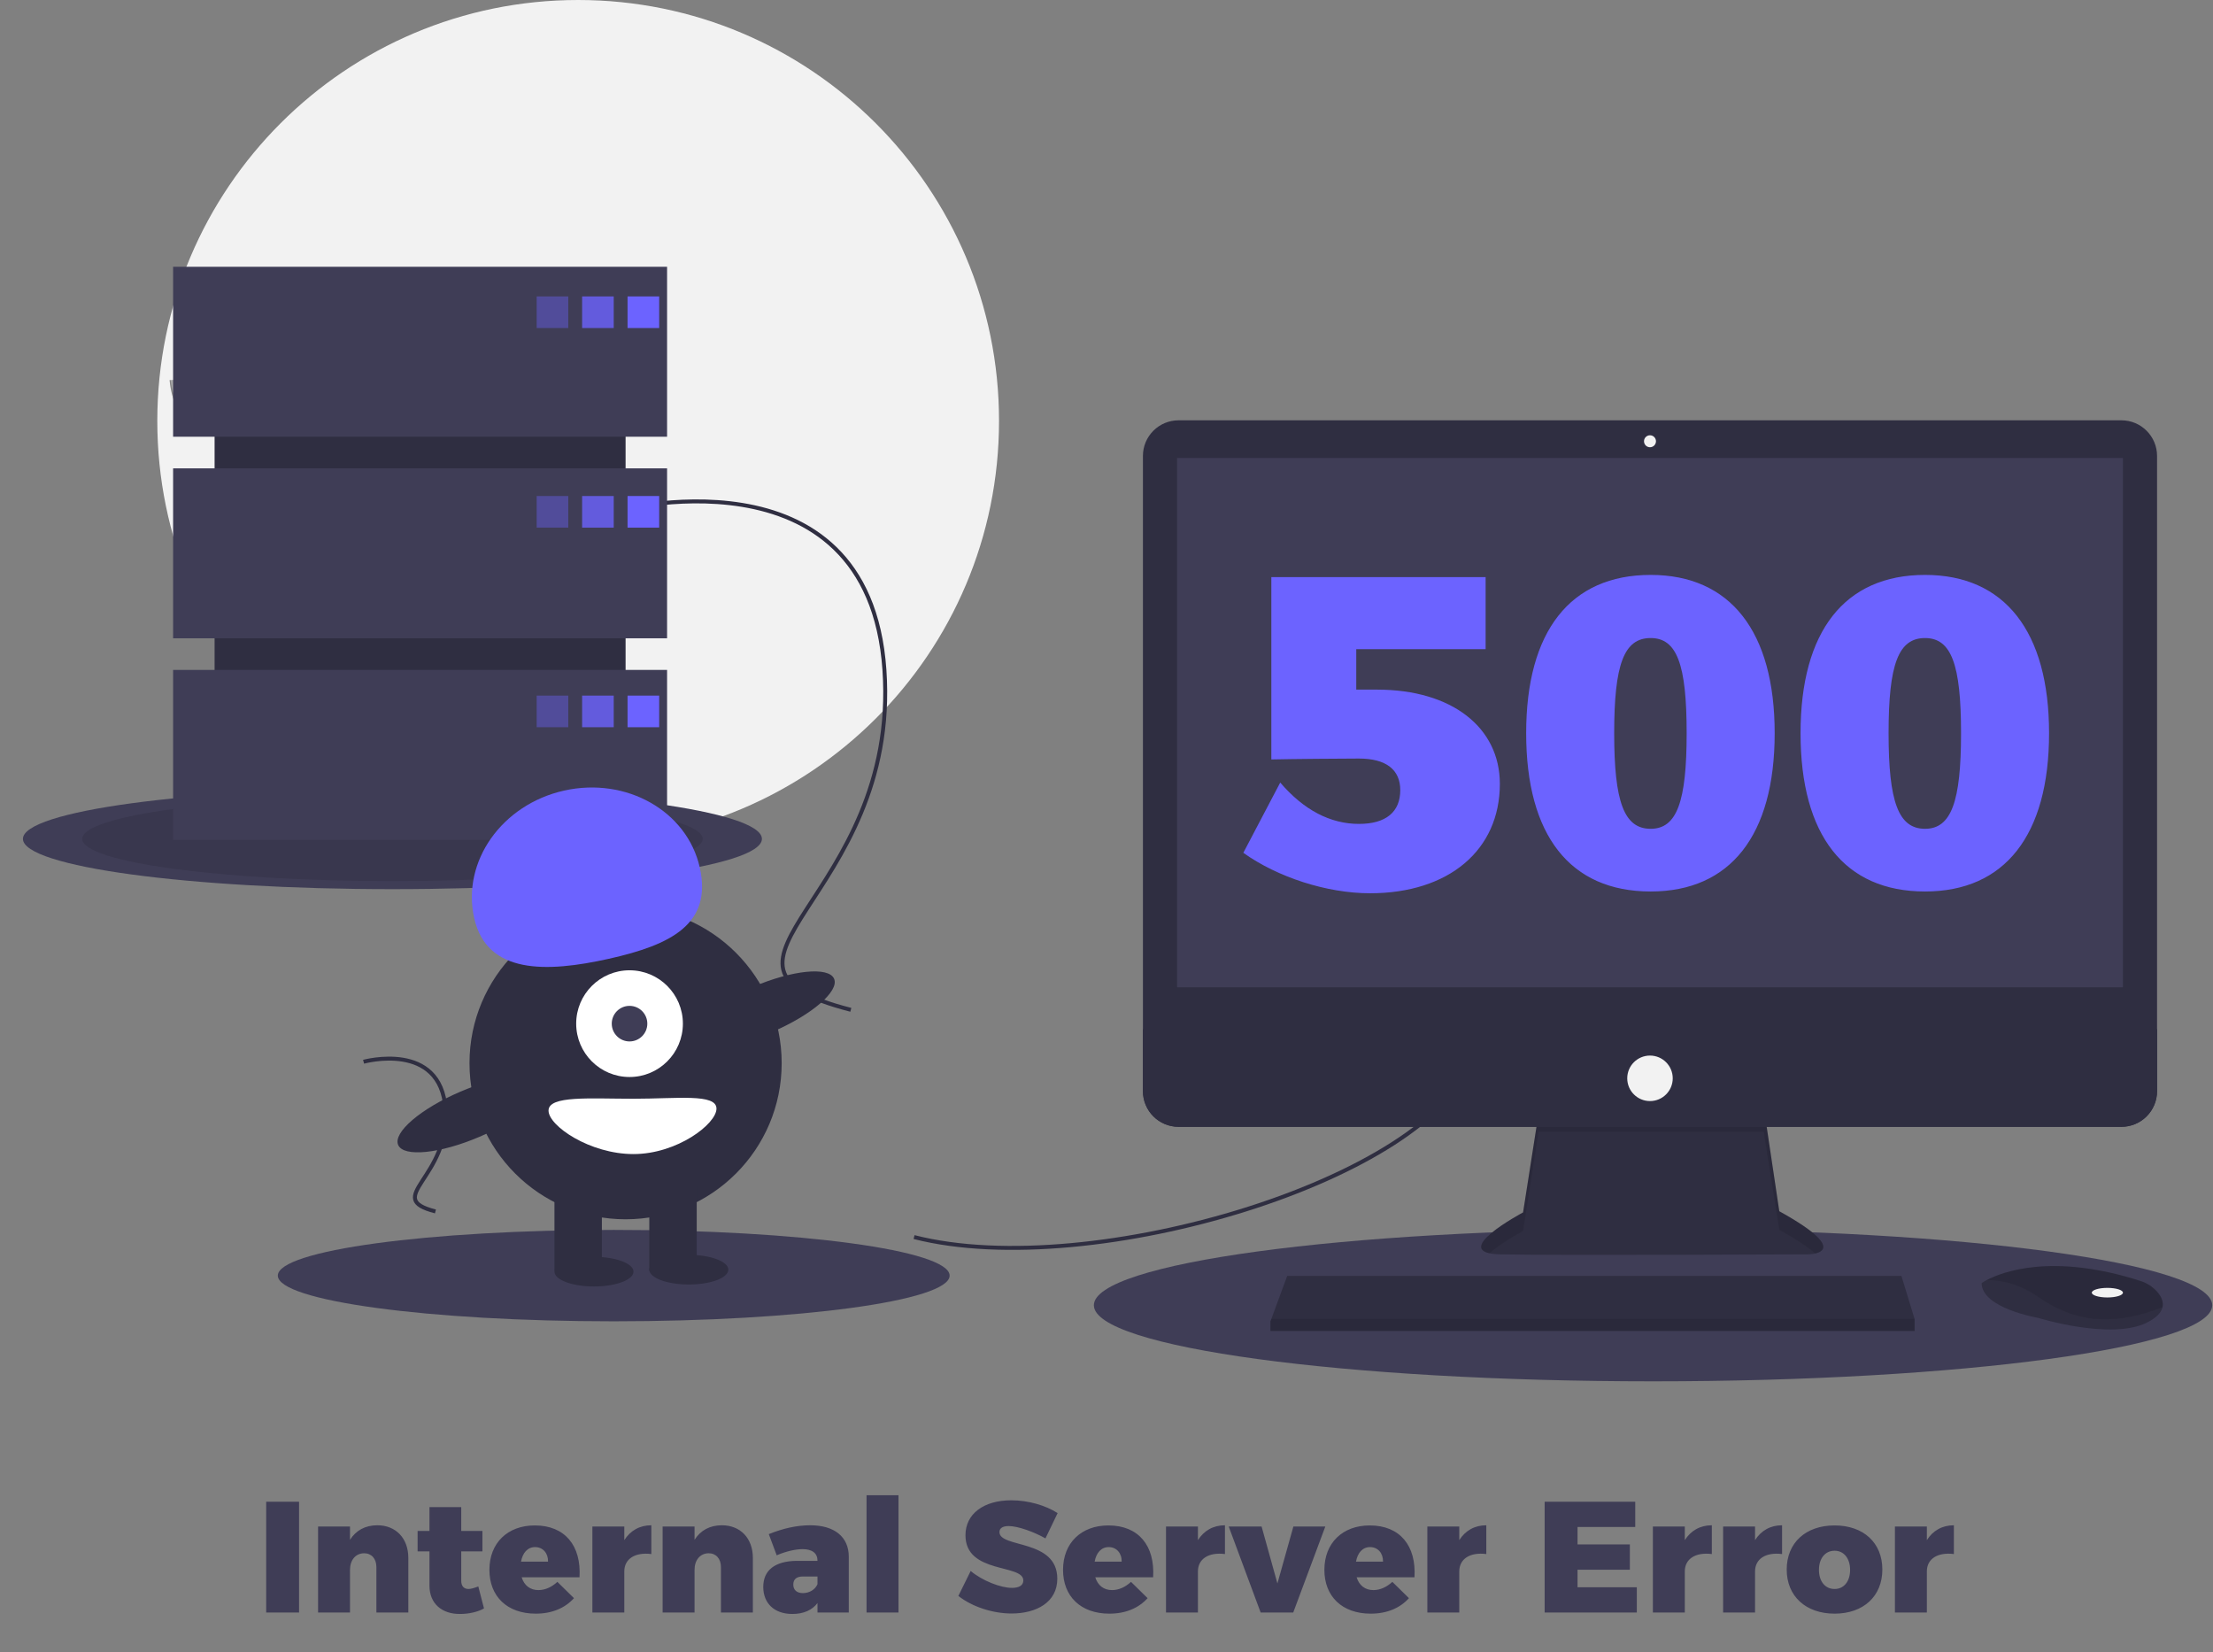 <svg width="1120" height="836" viewBox="0 0 1120 836" fill="none" xmlns="http://www.w3.org/2000/svg">
<rect x="0" y="0" width="1120" height="836" fill="#808080" stroke="none"/>
<g clip-path="url(#clip0)">
<path d="M292.609 426C410.246 426 505.609 330.637 505.609 213C505.609 95.363 410.246 0 292.609 0C174.972 0 79.609 95.363 79.609 213C79.609 330.637 174.972 426 292.609 426Z" fill="#F2F2F2"/>
<path d="M85.833 192.339C85.833 192.339 101.249 191.864 105.894 188.556C110.54 185.248 129.607 181.298 130.76 186.603C131.912 191.909 153.927 212.991 136.523 213.132C119.118 213.272 96.083 210.421 91.446 207.596C86.809 204.772 85.833 192.339 85.833 192.339Z" fill="#A8A8A8"/>
<path opacity="0.2" d="M136.833 211.285C119.429 211.425 96.394 208.574 91.757 205.749C88.226 203.598 86.819 195.88 86.348 192.319C86.022 192.333 85.833 192.339 85.833 192.339C85.833 192.339 86.809 204.772 91.446 207.596C96.083 210.421 119.118 213.272 136.523 213.132C141.546 213.091 143.282 211.304 143.186 208.656C142.489 210.256 140.572 211.255 136.833 211.285Z" fill="black"/>
<path d="M198.609 449.94C301.886 449.94 385.609 438.55 385.609 424.5C385.609 410.45 301.886 399.06 198.609 399.06C95.332 399.06 11.609 410.45 11.609 424.5C11.609 438.55 95.332 449.94 198.609 449.94Z" fill="#3F3D56"/>
<path opacity="0.1" d="M198.609 445.859C285.318 445.859 355.609 436.296 355.609 424.5C355.609 412.704 285.318 403.141 198.609 403.141C111.9 403.141 41.609 412.704 41.609 424.5C41.609 436.296 111.9 445.859 198.609 445.859Z" fill="black"/>
<path d="M836.609 699C992.906 699 1119.61 681.763 1119.61 660.5C1119.61 639.237 992.906 622 836.609 622C680.313 622 553.609 639.237 553.609 660.5C553.609 681.763 680.313 699 836.609 699Z" fill="#3F3D56"/>
<path d="M310.609 668.627C404.497 668.627 480.609 658.273 480.609 645.5C480.609 632.727 404.497 622.373 310.609 622.373C216.72 622.373 140.609 632.727 140.609 645.5C140.609 658.273 216.72 668.627 310.609 668.627Z" fill="#3F3D56"/>
<path d="M462.609 626C552.609 649 725.609 596 744.609 536" stroke="#2F2E41" stroke-width="2" stroke-miterlimit="10"/>
<path d="M309.609 259C309.609 259 439.609 223 447.609 339C455.609 455 340.609 488 430.609 511" stroke="#2F2E41" stroke-width="2" stroke-miterlimit="10"/>
<path d="M184.011 537.283C184.011 537.283 223.084 526.463 225.488 561.328C227.892 596.192 193.328 606.111 220.379 613.023" stroke="#2F2E41" stroke-width="2" stroke-miterlimit="10"/>
<path d="M778.704 563.24L770.827 613.535C770.827 613.535 732.045 634.138 759.314 634.744C786.582 635.35 915.047 634.744 915.047 634.744C915.047 634.744 939.891 634.744 900.504 612.929L892.626 560.21L778.704 563.24Z" fill="#2F2E41"/>
<path opacity="0.1" d="M753.828 634.198C760.021 628.688 770.827 622.946 770.827 622.946L778.705 572.651L892.626 572.758L900.504 622.34C909.689 627.427 915.379 631.327 918.707 634.318C923.766 633.164 929.294 628.875 900.504 612.929L892.626 560.21L778.705 563.24L770.827 613.535C770.827 613.535 738.239 630.85 753.828 634.198Z" fill="black"/>
<path d="M1073.64 212.689H596.479C586.512 212.689 578.433 220.768 578.433 230.734V552.163C578.433 562.129 586.512 570.208 596.479 570.208H1073.64C1083.61 570.208 1091.69 562.129 1091.69 552.163V230.734C1091.69 220.768 1083.61 212.689 1073.64 212.689Z" fill="#2F2E41"/>
<path d="M1074.42 231.776H595.703V499.613H1074.42V231.776Z" fill="#3F3D56"/>
<path d="M835.06 226.323C836.733 226.323 838.089 224.966 838.089 223.293C838.089 221.62 836.733 220.263 835.06 220.263C833.386 220.263 832.03 221.62 832.03 223.293C832.03 224.966 833.386 226.323 835.06 226.323Z" fill="#F2F2F2"/>
<path d="M1091.69 520.822V552.163C1091.69 554.533 1091.22 556.879 1090.31 559.069C1089.41 561.258 1088.08 563.248 1086.4 564.924C1084.73 566.599 1082.74 567.929 1080.55 568.835C1078.36 569.742 1076.01 570.209 1073.64 570.208H596.479C594.109 570.209 591.762 569.742 589.573 568.835C587.383 567.929 585.394 566.599 583.718 564.924C582.042 563.248 580.713 561.258 579.806 559.069C578.899 556.879 578.433 554.533 578.433 552.163V520.822H1091.69Z" fill="#2F2E41"/>
<path d="M968.978 667.466V673.526H642.968V668.678L643.417 667.466L651.452 645.651H962.312L968.978 667.466Z" fill="#2F2E41"/>
<path d="M1094.44 661.534C1093.84 664.073 1091.6 666.751 1086.54 669.284C1068.36 678.374 1031.39 666.86 1031.39 666.86C1031.39 666.86 1002.91 662.012 1002.91 649.287C1003.71 648.74 1004.55 648.244 1005.41 647.803C1013.05 643.759 1038.39 633.781 1083.33 648.225C1086.64 649.264 1089.59 651.202 1091.87 653.822C1093.69 655.954 1095.12 658.657 1094.44 661.534Z" fill="#2F2E41"/>
<path opacity="0.1" d="M1094.44 661.533C1072.19 670.059 1052.35 670.696 1032 656.558C1021.73 649.432 1012.41 647.669 1005.41 647.802C1013.05 643.759 1038.39 633.781 1083.33 648.225C1086.64 649.264 1089.59 651.201 1091.87 653.822C1093.69 655.953 1095.12 658.657 1094.44 661.533Z" fill="black"/>
<path d="M1066.54 656.559C1070.89 656.559 1074.42 655.473 1074.42 654.135C1074.42 652.796 1070.89 651.711 1066.54 651.711C1062.19 651.711 1058.66 652.796 1058.66 654.135C1058.66 655.473 1062.19 656.559 1066.54 656.559Z" fill="#F2F2F2"/>
<path d="M835.059 557.18C841.418 557.18 846.573 552.026 846.573 545.667C846.573 539.308 841.418 534.154 835.059 534.154C828.701 534.154 823.546 539.308 823.546 545.667C823.546 552.026 828.701 557.18 835.059 557.18Z" fill="#F2F2F2"/>
<path opacity="0.1" d="M968.978 667.466V673.526H642.968V668.678L643.417 667.466H968.978Z" fill="black"/>
<path d="M316.609 159H108.609V401H316.609V159Z" fill="#2F2E41"/>
<path d="M337.609 135H87.609V221H337.609V135Z" fill="#3F3D56"/>
<path d="M337.609 237H87.609V323H337.609V237Z" fill="#3F3D56"/>
<path d="M337.609 339H87.609V425H337.609V339Z" fill="#3F3D56"/>
<path opacity="0.4" d="M287.609 150H271.609V166H287.609V150Z" fill="#6C63FF"/>
<path opacity="0.8" d="M310.609 150H294.609V166H310.609V150Z" fill="#6C63FF"/>
<path d="M333.609 150H317.609V166H333.609V150Z" fill="#6C63FF"/>
<path opacity="0.4" d="M287.609 251H271.609V267H287.609V251Z" fill="#6C63FF"/>
<path opacity="0.8" d="M310.609 251H294.609V267H310.609V251Z" fill="#6C63FF"/>
<path d="M333.609 251H317.609V267H333.609V251Z" fill="#6C63FF"/>
<path opacity="0.4" d="M287.609 352H271.609V368H287.609V352Z" fill="#6C63FF"/>
<path opacity="0.8" d="M310.609 352H294.609V368H310.609V352Z" fill="#6C63FF"/>
<path d="M333.609 352H317.609V368H333.609V352Z" fill="#6C63FF"/>
<path d="M316.609 617C360.239 617 395.609 581.63 395.609 538C395.609 494.37 360.239 459 316.609 459C272.978 459 237.609 494.37 237.609 538C237.609 581.63 272.978 617 316.609 617Z" fill="#2F2E41"/>
<path d="M304.609 600H280.609V643H304.609V600Z" fill="#2F2E41"/>
<path d="M352.609 600H328.609V643H352.609V600Z" fill="#2F2E41"/>
<path d="M300.609 651C311.655 651 320.609 647.642 320.609 643.5C320.609 639.358 311.655 636 300.609 636C289.563 636 280.609 639.358 280.609 643.5C280.609 647.642 289.563 651 300.609 651Z" fill="#2F2E41"/>
<path d="M348.609 650C359.655 650 368.609 646.642 368.609 642.5C368.609 638.358 359.655 635 348.609 635C337.563 635 328.609 638.358 328.609 642.5C328.609 646.642 337.563 650 348.609 650Z" fill="#2F2E41"/>
<path d="M318.609 545C333.521 545 345.609 532.912 345.609 518C345.609 503.088 333.521 491 318.609 491C303.697 491 291.609 503.088 291.609 518C291.609 532.912 303.697 545 318.609 545Z" fill="white"/>
<path d="M318.609 527C323.579 527 327.609 522.971 327.609 518C327.609 513.029 323.579 509 318.609 509C313.638 509 309.609 513.029 309.609 518C309.609 522.971 313.638 527 318.609 527Z" fill="#3F3D56"/>
<path d="M239.977 464.532C233.598 435.965 253.988 407.098 285.52 400.058C317.053 393.017 347.786 410.468 354.165 439.035C360.543 467.603 339.646 478.139 308.114 485.18C276.582 492.221 246.355 493.1 239.977 464.532Z" fill="#6C63FF"/>
<path d="M390.704 522.244C410.759 513.66 424.833 501.597 422.138 495.301C419.443 489.005 401.001 490.86 380.945 499.444C360.89 508.028 346.816 520.09 349.511 526.386C352.205 532.682 370.648 530.827 390.704 522.244Z" fill="#2F2E41"/>
<path d="M242.704 575.244C262.759 566.66 276.833 554.597 274.138 548.301C271.443 542.005 253.001 543.86 232.945 552.444C212.89 561.027 198.816 573.09 201.511 579.386C204.205 585.682 222.648 583.827 242.704 575.244Z" fill="#2F2E41"/>
<path d="M362.609 561C362.609 568.732 342.7 584 320.609 584C298.517 584 277.609 569.732 277.609 562C277.609 554.268 298.517 556 320.609 556C342.7 556 362.609 553.268 362.609 561Z" fill="white"/>
<path d="M686.4 348.975V328.5H751.875V292.05H643.425V384.3C652.875 384.075 680.1 383.85 687.75 383.85C701.475 383.85 708.675 389.475 708.675 399.825C708.675 410.85 701.475 416.925 687.75 416.925C673.35 416.925 659.85 409.95 647.925 396L629.25 431.55C646.575 443.925 671.55 452.025 693.375 452.025C733.2 452.025 759.075 430.2 759.075 396.675C759.075 368.1 734.775 348.975 696.975 348.975H686.4ZM835.392 290.925C794.667 290.925 772.392 319.5 772.392 371.025C772.392 422.775 794.667 451.125 835.392 451.125C875.667 451.125 898.167 422.775 898.167 371.025C898.167 319.5 875.667 290.925 835.392 290.925ZM835.392 322.875C848.667 322.875 853.617 336.15 853.617 371.025C853.617 405.675 848.667 419.4 835.392 419.4C821.892 419.4 816.942 405.675 816.942 371.025C816.942 336.15 821.892 322.875 835.392 322.875ZM974.259 290.925C933.534 290.925 911.259 319.5 911.259 371.025C911.259 422.775 933.534 451.125 974.259 451.125C1014.53 451.125 1037.03 422.775 1037.03 371.025C1037.03 319.5 1014.53 290.925 974.259 290.925ZM974.259 322.875C987.534 322.875 992.484 336.15 992.484 371.025C992.484 405.675 987.534 419.4 974.259 419.4C960.759 419.4 955.809 405.675 955.809 371.025C955.809 336.15 960.759 322.875 974.259 322.875Z" fill="#6C63FF"/>
</g>
<path d="M134.72 759.92V816H151.36V759.92H134.72ZM190.974 771.84C184.894 771.84 180.174 774.4 177.134 779.2V772.48H160.974V816H177.134V794.48C177.134 789.52 179.854 786.08 184.254 786C188.014 786 190.494 788.72 190.494 793.04V816H206.654V788.4C206.654 778.32 200.254 771.84 190.974 771.84ZM242.073 802.8C240.153 803.52 238.393 804.08 237.113 804.08C234.873 804.08 233.433 802.72 233.433 799.92V785.04H244.153V774.72H233.433V762.64H217.353V774.72H211.353V785.04H217.353V802.4C217.353 811.44 223.593 816.8 232.873 816.72C237.273 816.72 241.913 815.68 244.953 813.92L242.073 802.8ZM270.652 771.92C256.892 771.92 247.692 780.8 247.692 794.4C247.692 807.76 256.572 816.56 271.132 816.56C279.372 816.56 285.932 813.76 290.492 808.72L282.092 800.48C279.212 803.12 275.932 804.64 272.492 804.64C268.332 804.64 265.292 802.32 264.012 798.16H293.292C294.252 782.16 285.932 771.92 270.652 771.92ZM277.372 790.24H263.692C264.492 785.84 266.972 782.88 270.812 782.88C274.732 782.88 277.452 785.92 277.372 790.24ZM315.962 779.36V772.48H299.802V816H315.962V795.2C315.962 788.88 321.322 785.36 329.642 786.4V771.84C323.722 771.84 319.002 774.56 315.962 779.36ZM365.349 771.84C359.269 771.84 354.549 774.4 351.509 779.2V772.48H335.349V816H351.509V794.48C351.509 789.52 354.229 786.08 358.629 786C362.389 786 364.869 788.72 364.869 793.04V816H381.029V788.4C381.029 778.32 374.629 771.84 365.349 771.84ZM410.048 771.84C403.248 771.84 396.208 773.44 389.088 776.32L393.088 787.04C397.888 784.96 402.768 783.92 406.208 783.92C411.168 783.92 413.728 786.08 413.728 789.68V789.84H403.088C392.128 790 386.288 794.64 386.288 803.04C386.288 811.2 391.728 816.72 401.008 816.72C406.768 816.72 411.088 814.72 413.728 811.2V816H429.568V787.76C429.568 777.68 422.288 771.84 410.048 771.84ZM406.368 806.16C403.248 806.16 401.488 804.56 401.488 801.84C401.488 799.12 403.168 797.76 406.368 797.76H413.728V801.68C412.528 804.4 409.648 806.16 406.368 806.16ZM438.561 756.64V816H454.721V756.64H438.561ZM529.103 778.48L535.263 765.68C529.183 761.76 520.383 759.2 511.823 759.2C497.823 759.2 488.623 766.08 488.623 776.88C488.623 796.64 517.903 791.28 517.903 799.76C517.903 802.32 515.663 803.52 512.143 803.52C506.383 803.52 497.023 799.84 491.263 794.96L485.023 807.6C492.063 813.12 502.463 816.48 511.983 816.48C524.543 816.48 535.103 810.8 535.103 798.88C535.103 778.64 505.823 783.52 505.823 775.28C505.823 773.2 507.663 772.24 510.463 772.24C515.183 772.24 523.343 775.2 529.103 778.48ZM560.964 771.92C547.204 771.92 538.004 780.8 538.004 794.4C538.004 807.76 546.884 816.56 561.444 816.56C569.684 816.56 576.244 813.76 580.804 808.72L572.404 800.48C569.524 803.12 566.244 804.64 562.804 804.64C558.644 804.64 555.604 802.32 554.324 798.16H583.604C584.564 782.16 576.244 771.92 560.964 771.92ZM567.684 790.24H554.004C554.804 785.84 557.284 782.88 561.124 782.88C565.044 782.88 567.764 785.92 567.684 790.24ZM606.274 779.36V772.48H590.114V816H606.274V795.2C606.274 788.88 611.634 785.36 619.954 786.4V771.84C614.034 771.84 609.314 774.56 606.274 779.36ZM621.86 772.48L638.02 816H654.5L670.74 772.48H654.58L646.5 801.28L638.5 772.48H621.86ZM693.23 771.92C679.47 771.92 670.27 780.8 670.27 794.4C670.27 807.76 679.15 816.56 693.71 816.56C701.95 816.56 708.51 813.76 713.07 808.72L704.67 800.48C701.79 803.12 698.51 804.64 695.07 804.64C690.91 804.64 687.87 802.32 686.59 798.16H715.87C716.83 782.16 708.51 771.92 693.23 771.92ZM699.95 790.24H686.27C687.07 785.84 689.55 782.88 693.39 782.88C697.31 782.88 700.03 785.92 699.95 790.24ZM738.54 779.36V772.48H722.38V816H738.54V795.2C738.54 788.88 743.9 785.36 752.22 786.4V771.84C746.3 771.84 741.58 774.56 738.54 779.36ZM781.751 759.92V816H828.391V803.2H798.391V794.32H824.871V781.52H798.391V772.72H827.591V759.92H781.751ZM852.681 779.36V772.48H836.521V816H852.681V795.2C852.681 788.88 858.041 785.36 866.361 786.4V771.84C860.441 771.84 855.721 774.56 852.681 779.36ZM888.228 779.36V772.48H872.068V816H888.228V795.2C888.228 788.88 893.588 785.36 901.908 786.4V771.84C895.988 771.84 891.268 774.56 888.228 779.36ZM928.494 771.92C913.854 771.92 904.254 780.72 904.254 794.24C904.254 807.68 913.854 816.56 928.494 816.56C943.134 816.56 952.654 807.68 952.654 794.24C952.654 780.72 943.134 771.92 928.494 771.92ZM928.494 784.72C933.214 784.72 936.334 788.64 936.334 794.4C936.334 800.24 933.214 804.08 928.494 804.08C923.694 804.08 920.574 800.24 920.574 794.4C920.574 788.64 923.694 784.72 928.494 784.72ZM975.181 779.36V772.48H959.021V816H975.181V795.2C975.181 788.88 980.541 785.36 988.861 786.4V771.84C982.941 771.84 978.221 774.56 975.181 779.36Z" fill="#3F3D56"/>
<defs>
<clipPath id="clip0">
<rect width="1119.61" height="699" fill="white"/>
</clipPath>
</defs>
</svg>

